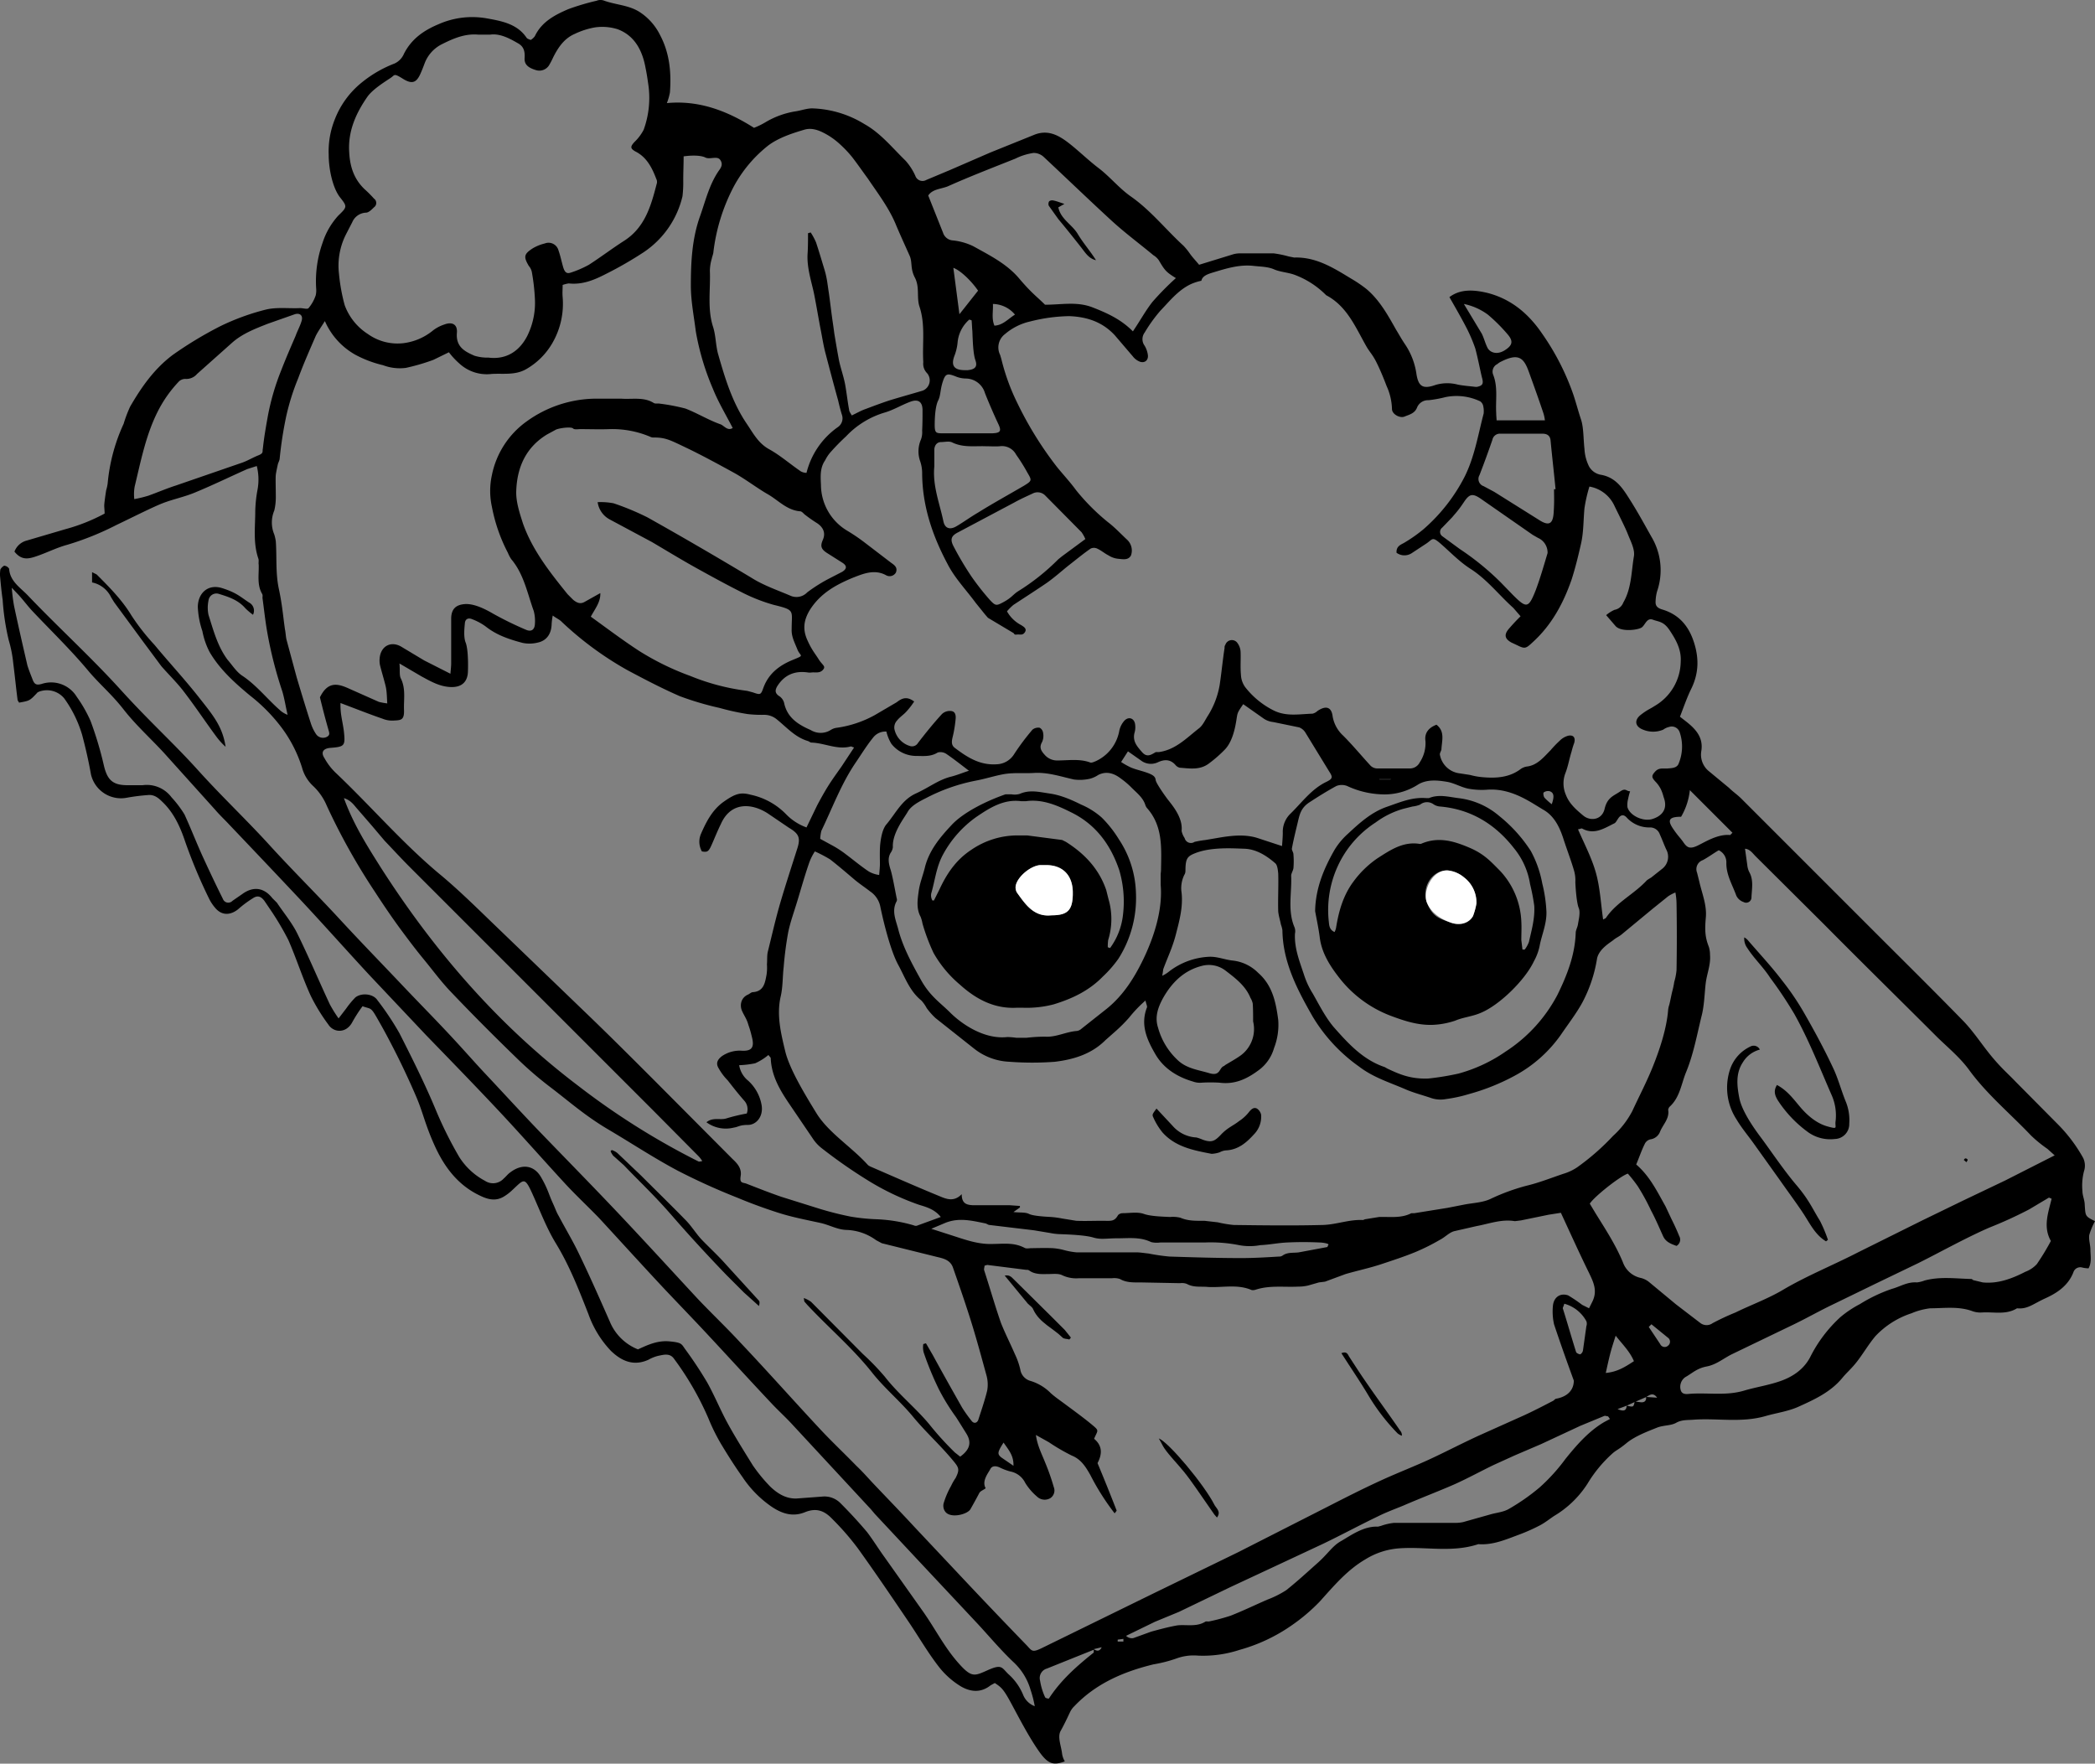 <svg id="Layer_1" data-name="Layer 1" xmlns="http://www.w3.org/2000/svg" viewBox="0 0 550.7 463.6"><rect x="0" y="0" width="550.7" height="463.6" fill="#808080" stroke="none"/><defs><style>.cls-1{fill:#fff;}</style></defs><path d="M5,184.7c-.1-.3-.4-.5-.4-.9-.4-3.1-.7-6.2-1.1-9.3a32.4,32.4,0,0,0-1.2-6.2A63.1,63.1,0,0,1,.7,157.7c-.3-2.1-.5-4.2-.7-6.4a8.6,8.6,0,0,1,.1-1.6,2.4,2.4,0,0,1,1-1,1.7,1.7,0,0,1,1.3.8c.2,3.3,3,5,4.9,7,8,8.4,16.6,16.2,24.4,24.8S45.5,195.2,52,202.4s12.7,13,18.8,19.7S83,234.8,89,241.3s10.7,11.3,16.1,17,8.7,9,13,13.6,6.5,7.2,9.8,10.7,8.8,9.5,13.3,14.2c7.7,8,15.5,15.9,23.1,24s12.7,13.7,19.1,20.6c3.7,3.9,7.6,7.6,11.2,11.5,7.2,7.6,14.1,15.4,21.2,23,3,3.2,6.2,6.2,9.3,9.4,1.5,1.4,2.9,3,4.3,4.5,3.6,3.8,7.3,7.6,10.9,11.5l11.1,11.8c6,6.4,12.1,12.8,18.2,19.1,1.7,1.7,1.5,2.4,4.5.9l29-14.2L325.5,408l23.2-11.8c4.7-2.4,9.4-4.8,14.2-7s8.8-3.7,13.1-5.7,8.7-4.3,13.1-6.3l11.6-5.2c2.6-1.2,5.1-2.5,7.6-3.8l.6-.5c3-.5,4.8-2.2,4.8-4.8-1.9-5.2-3.6-10-5.2-14.8a15.4,15.4,0,0,1-.3-4.8c.2-2.3,1.9-3.5,4-2.8a40.1,40.1,0,0,1,3.7,2.5l1.8.9.9-1.8c1.4-2.9.2-5.2-1-7.7-2.5-5.1-4.8-10.2-7.3-15.6l-3.2.5-7.3,1.5-1.6.2c-3.5-.6-6.8.7-10.1,1.3l-5.7,1.3c-1.4.3-2.5,1.6-3.9,2.3a54.6,54.6,0,0,1-6.4,3.2c-2.9,1.2-6,2.2-9,3.2s-6.3,1.7-9.4,2.6l-5.4,2-1.6.2-2.8.8a10.9,10.9,0,0,1-2.6.3c-3.7.2-7.5-.4-11.2.8a2.2,2.2,0,0,1-1.1.1c-3.7-1.6-7.6-.6-11.4-.8-1.9-.2-3.8.2-5.6-.8a3.6,3.6,0,0,0-1.8-.2l-10.3-.2c-1.9,0-3.8.1-5.5-.9a4.9,4.9,0,0,0-2.1-.2h-8.7a8.6,8.6,0,0,1-4.4-.8c-1-.5-2.4-.3-3.7-.3s-3.4.2-4.9-.9a1.1,1.1,0,0,0-.8-.2l-10.3-1.3-.7.2c0,.4-.2.8-.1,1.2,1.5,4.6,2.8,9.2,4.4,13.8,1.1,2.8,2.5,5.5,3.7,8.3a19,19,0,0,1,1.4,4,3.7,3.7,0,0,0,2.7,3,12.6,12.6,0,0,1,5.3,3.2c1.1,1,2.3,1.8,3.5,2.7s4.8,3.5,7.1,5.4,1.8,1.5.8,3.9c2.4,2,2,4.3.9,6.4,1.8,4.3,3.4,8.3,5,12.4.1.1-.2.4-.5.8a63.5,63.5,0,0,1-6.4-10.1c-1.2-2.1-2.4-4.1-4.9-5.1a52,52,0,0,1-6-3.5l-3.4-1.9c.4,2.9,1.6,5.1,2.5,7.4a58.3,58.3,0,0,1,2.2,6.3,2.4,2.4,0,0,1-.9,2.9,2.9,2.9,0,0,1-3.5-.4,15.2,15.2,0,0,1-3.1-3.6,5.5,5.5,0,0,0-3.9-3,14.8,14.8,0,0,1-2.7-1c-1-.5-2.1-.6-2.6.4s-2.3,3.1-1.2,5c-.6.5-1.4.7-1.7,1.3s-1.5,2.8-2.3,4.2-5.2,2.5-6.6.7a2.6,2.6,0,0,1-.4-2.4,21.7,21.7,0,0,1,1.9-4.4,14.3,14.3,0,0,1,1.2-2.1c1.1-2.2.9-2.7-.7-4.6-3.3-4-7.2-7.5-10.5-11.5s-7.3-7.3-10.6-11.4c-5.1-6.5-11.5-11.9-17.2-18l-.7-.8c-.1-.1-.1-.3-.2-1a8.2,8.2,0,0,1,1.9,1l13.6,13.7a65.5,65.5,0,0,1,5.8,6c3.5,4.5,8,8.1,11.6,12.4a80.7,80.7,0,0,0,6.8,7.5l1.4,1.1c2.5-1.8,3.1-3.7,1.6-6.1s-1.8-2.9-2.7-4.3a55.1,55.1,0,0,1-4.5-7.3,82.4,82.4,0,0,1-4-9.7,5.3,5.3,0,0,1-.1-2.2l.7-.2,1.8,3.1c2.5,4.6,5.1,9.2,7.7,13.8a37.9,37.9,0,0,0,2.5,3.5c.6.8,1.5.6,1.8-.4s1.7-5,2.3-7.6a9,9,0,0,0-.2-4c-1.4-5.1-2.8-10.3-4.4-15.3s-2.9-8.7-4.4-13c-.7-2-2.5-2.4-4.2-2.8l-14.5-3.6-1.5-.8a13.9,13.9,0,0,0-7.9-2.7c-2.3-.1-4.4-1.3-6.6-1.8s-6.9-1.4-10.2-2.4-7.8-2.6-11.6-4.2a172.9,172.9,0,0,1-15.9-7.2c-6.2-3.3-12.1-7.2-18.2-10.8s-10.2-7.3-15.2-11.1a94.1,94.1,0,0,1-8.3-7.1c-6.1-5.9-12.1-11.9-17.9-18-2.5-2.6-4.7-5.6-7-8.4s-4.1-5.2-6.1-7.9-4.6-6.5-6.8-9.9a168.5,168.5,0,0,1-12.7-22.7,15.2,15.2,0,0,0-3.6-5.2,10.2,10.2,0,0,1-2.9-4.8,35,35,0,0,0-5.5-10.7,44.9,44.9,0,0,0-8.1-8.2c-4.1-3.4-8-6.9-10.7-11.5a19.9,19.9,0,0,1-1.9-5.5,22.7,22.7,0,0,1-1.2-6.3c0-3.6,2.6-6.2,6.4-5s4.8,2.3,7.1,3.8a2.4,2.4,0,0,1,1,3.2,17.7,17.7,0,0,1-2-1.7c-1.9-2.2-4.4-3-7-3.8a2.1,2.1,0,0,0-2.7,1.8,9.2,9.2,0,0,0,0,3.7c1.3,4.1,2.4,8.3,5,11.8,1.3,1.5,2.4,3.3,4,4.3,3.7,2.5,6.4,6,9.7,8.9a6.2,6.2,0,0,0,2.1,1.3c-.5-2.1-.8-4.2-1.4-6.2a107.5,107.5,0,0,1-4-15.8c-.5-2.9-.8-5.8-1.2-8.7,0-.4.1-.8-.1-1.1-1.4-2.4-.8-5.1-.9-7.7-.1-.5.1-1.1-.1-1.6-1.4-4.1-.8-8.3-.8-12.5a34.3,34.3,0,0,1,.6-5.6,14.6,14.6,0,0,0-.2-6.2l-2.5.8c-4.5,2-9,4.2-13.6,6.1-2.8,1.2-5.9,1.8-8.7,2.9s-8.1,3.8-12.1,5.7a75.7,75.7,0,0,1-12.9,5.2c-2.6.7-5,1.9-7.5,2.8s-4.4,1.5-6.4-1A4.7,4.7,0,0,1,7,142.1l10.2-3A48.1,48.1,0,0,0,27.5,135c0-.8-.1-1.5-.1-2.1s.3-2.7.5-4a11.6,11.6,0,0,0,.4-1.8,47.5,47.5,0,0,1,4.2-15.7,34.7,34.7,0,0,1,1.7-4.5c3-5.2,6.4-10,11.2-13.6A100.3,100.3,0,0,1,58,85.7a61.7,61.7,0,0,1,11.8-4.3c2.8-.7,5.9-.3,8.8-.4.9-.1,2.1.4,2.5,0A10.3,10.3,0,0,0,83,77.6a6.1,6.1,0,0,0,.1-1.9,30.2,30.2,0,0,1,1.7-11.9,19.4,19.4,0,0,1,4.1-7.1c2.4-2.3,2.4-2.4.5-4.8s-3-7.3-3-11.3A22.6,22.6,0,0,1,88,31.4a23.2,23.2,0,0,1,7.2-9.8,31.4,31.4,0,0,1,8.5-4.9,4.9,4.9,0,0,0,2.5-2.6c2-3.9,5.2-6.1,9-7.7a21.9,21.9,0,0,1,12.6-1.6c3.9.7,8.1,1.4,10.6,5.1.2.3.6.4,1.1.6a3.6,3.6,0,0,0,1.1-1c1.8-3.8,5.3-5.6,8.8-7.1A62.9,62.9,0,0,1,156.8.2a2.8,2.8,0,0,1,1.8-.1c3.2,1.2,6.7,1.2,9.6,3.1a15.3,15.3,0,0,1,5.3,6c2.5,4.7,3,9.8,2.6,15.1a15.6,15.6,0,0,1-.8,2.8c8.4-.8,15.8,2,22.9,6.5a19.2,19.2,0,0,0,2.9-1.4,22.4,22.4,0,0,1,7.8-2.9c1.6-.2,3.3-.9,4.9-.8a27.7,27.7,0,0,1,13.4,4.1c4.3,2.4,7.3,6.2,10.8,9.6a15.3,15.3,0,0,1,2.6,4,2,2,0,0,0,2.9,1.1l6.2-2.6,10.6-4.6,11.4-4.6c3.3-1.4,6-.3,8.7,1.7s5.5,4.8,8.4,7,5.4,5.3,8.4,7.4c5.3,3.7,9.2,8.7,13.9,13a17.3,17.3,0,0,1,1.7,2.1c.7,1,1.6,1.9,2.4,2.9l9.1-2.8a7.5,7.5,0,0,1,2.1-.2h8.4a27,27,0,0,1,3.9.8l1.5.3c5.7-.2,10.3,2.7,14.9,5.5a35.1,35.1,0,0,1,4,2.7c3.5,2.9,5.7,6.9,7.9,10.8.8,1.3,1.5,2.6,2.4,3.9a18.6,18.6,0,0,1,2.9,7.5c.5,3.4,1.6,4.3,5,3.1a10.8,10.8,0,0,1,5.9-.1c1.5.3,3.1.4,4.7.6h.3c1.5-.3,1.8-.8,1.4-2.3s-1.1-5.2-1.8-7.8a41.6,41.6,0,0,0-2.3-5.4c-1.4-2.7-2.9-5.3-4.5-8.1,2.9-2.2,6.4-1.9,9.6-1.2,6.3,1.5,11,5.3,14.7,10.7a65.3,65.3,0,0,1,8.3,16.2c.7,2.1,1.3,4.4,2,6.5s.6,5.1.9,7.7a11.6,11.6,0,0,0,1.2,4.6,4.4,4.4,0,0,0,3.1,2.2c4.1.7,5.9,3.8,7.8,6.8s3.7,6.3,5.5,9.5a17.1,17.1,0,0,1,1.5,14.3,10.9,10.9,0,0,0-.4,2.6c-.1,1.2.4,1.8,1.7,2.2,4.4,1.3,7,4.3,8.4,8.7s1.2,8.4-.9,12.5c-1,2.1-1.8,4.4-2.8,7l1.8,1.4c2.5,2,4.4,4.2,3.8,7.7a5.6,5.6,0,0,0,2.1,5.3l5.2,4.3c1,1,2.2,1.8,3.2,2.8l35.4,35.4c7.7,7.7,15.4,15.3,23,23.1,2.8,2.9,5,6.4,7.6,9.5s4.1,4.3,6.1,6.4l11,11.1a40.2,40.2,0,0,1,6.8,9,4.7,4.7,0,0,1,.2,3.5,15.1,15.1,0,0,0-.4,5.2c0,1.2.6,2.4.6,3.6.2,3,.1,3,2.7,4.3a18.4,18.4,0,0,0-1.5,3.6c-.2,1.3.3,2.6.3,4s.4,3.2-.5,4.8a7.8,7.8,0,0,1-1.6-.2,1.9,1.9,0,0,0-2.4,1.3c-1.4,3.5-4.3,5.4-7.4,6.8s-4.6,2.9-7.4,2.6c-2.9,1.8-6.1.9-9.2,1.1a6.3,6.3,0,0,1-2.4-.3c-3.7-1.4-7.5-.8-11.2-.8a17.8,17.8,0,0,0-4.9,1.3,22.7,22.7,0,0,0-9.5,6c-1.7,2-3.1,4.4-4.7,6.5s-2.8,3-4.1,4.6c-3.1,3.7-7.3,5.6-11.5,7.5-2.7,1.2-5.7,1.6-8.5,2.4-6.5,1.9-12.9.5-19.2,1-1.5.1-3,0-4.4.8s-3.4.6-5.1,1.3-5.6,2.1-7.9,4-2.7,1.8-3.9,2.9a34.6,34.6,0,0,0-6.4,7.8,26.5,26.5,0,0,1-8.8,8.5c-1.2.8-2.3,1.7-3.6,2.4a47.5,47.5,0,0,1-5.6,2.5c-3.5,1.3-6.9,2.8-10.7,2.5-6.9,2.3-13.9.6-20.8,1.1a19.5,19.5,0,0,0-8.9,2.9c-4.8,2.8-8.3,7-12,11.1a47.9,47.9,0,0,1-7.3,6.2,44.8,44.8,0,0,1-13.8,6.5,30.6,30.6,0,0,1-10.9,1.5,13.2,13.2,0,0,0-5.8.8,36.4,36.4,0,0,1-5.9,1.5c-7.8,1.9-15.1,5-20.8,11a5.3,5.3,0,0,0-1.1,1.5c-.8,1.7-1.6,3.4-2.5,5s.2,4.1.4,6.1a5.6,5.6,0,0,0,.7,1.9c-3,1.1-4.4.8-6.9-2.8s-4.8-8-7-12.1-2.7-4.5-4.5-5.7l-1.1.6c-2.5,2-5.2,1.8-7.8.3a21.5,21.5,0,0,1-5.6-4.9c-3-3.8-5.4-8-8.1-12-4.4-6.5-8.8-13-13.4-19.4a69.7,69.7,0,0,0-6.7-7.7c-1.9-2-4-3.1-7.2-1.8s-6,.4-8.7-1.4a28.6,28.6,0,0,1-7.7-7.8c-2-2.8-3.9-5.8-5.7-8.8a52.1,52.1,0,0,1-3.3-6.7,78.1,78.1,0,0,0-9-15.6c-1.1-1.6-2.7-1.1-4.2-.8a10,10,0,0,0-2.5,1c-3.9,1.8-7.1.4-9.9-2.3a27.1,27.1,0,0,1-5.9-9.6c-2.5-6.4-5-12.8-8.6-18.7-2.5-4.1-4.2-8.7-6.2-13.1s-2.2-3.7-5.1-1a13,13,0,0,1-2.3,1.8c-2.6,1.6-5,.5-7.3-.7-5.4-2.9-8.7-7.6-11.1-13s-2.9-8.3-4.6-12.3-3.8-8.5-5.9-12.6-3-5.7-4.6-8.5-1.6-2.1-3.7-2.9a37.4,37.4,0,0,0-2.7,4.2c-1.6,3-4.9,2.8-6.3.6a48.7,48.7,0,0,1-4.6-7.5c-2.2-4.8-3.8-9.9-5.9-14.7a74.9,74.9,0,0,0-4.2-7.2l-2.1-3.1c-.9-1.2-1.8-1.5-3-.7a28.2,28.2,0,0,0-3.9,2.9c-2,1.6-4.2,1.7-5.9-.2a11.6,11.6,0,0,1-1.8-2.7,136.2,136.2,0,0,1-6.2-14.8c-1.3-3.9-3-7.7-6.1-10.6-1.1-1.1-2.2-1.9-3.8-1.7a51.7,51.7,0,0,0-5.5.7,8.1,8.1,0,0,1-9.4-6.2c-.6-3.4-1.4-6.9-2.3-10.3a31.8,31.8,0,0,0-4.7-9.6,5.9,5.9,0,0,0-6.6-1.8c-.2.1-.5.2-.6.4C7.8,184.2,7.8,184.2,5,184.7ZM427.6,369.5c1.8.4,1.8.4,2.1-1.1l1.6.2c1,.1,1.5-.4,1.4-1.4l2.9.2c-1-1.4-1.9-.8-2.8-.2l-3,1.3-2.2,1-2.4.9C426.9,371.1,427.5,370.8,427.6,369.5Zm-140.1,64c0,.1,0,.2-.1.2l-12.2,4.9a2.6,2.6,0,0,0-1.8,3.2,16.4,16.4,0,0,0,1.3,4.3c.1.3.8.4,1,.4,3.2-4.9,7.3-8.5,11.8-12.1v-.9c.8.5,1.5.7,2.1-.5ZM240.3,184.4a19.6,19.6,0,0,1-2,2.6c-.8.9-1.8,1.5-2.5,2.4a2.7,2.7,0,0,0-.7,2.2,5.9,5.9,0,0,0,4.1,4.5,1.8,1.8,0,0,0,2.1-.8c2-2.6,4.1-5.2,6.3-7.6a3,3,0,0,1,2.4-.8c1.1.1,1.3,1.1,1.2,2.1a33.5,33.5,0,0,1-.7,4.4c-.3,1.2-.6,2.4.5,3.2,3.3,2.5,6.6,4.6,11,4.3a5.6,5.6,0,0,0,4.6-2.7,62.8,62.8,0,0,1,4.8-6.4,2.4,2.4,0,0,1,1.9-.5,1.8,1.8,0,0,1,.9,1.4,3.9,3.9,0,0,1-.3,2.4c-.8,1.4-.2,2.3.7,3.3a4.3,4.3,0,0,0,3.3,1.5c2.9,0,5.8-.5,8.6.5.4.2,1-.1,1.5-.3a10.9,10.9,0,0,0,6.2-7.9,5.7,5.7,0,0,1,1.4-2.8c1.2-1.2,2.7-.5,2.8,1.2a5,5,0,0,1-.2,2.1c-.5,2.2.7,3.5,2,5s2.4.7,3.6,0h.8c4.4-.6,7.3-3.7,10.5-6.2,1.1-.8,1.7-2.3,2.5-3.5a22.3,22.3,0,0,0,3-7.9c.5-3.3.8-6.6,1.3-9.8a1.1,1.1,0,0,1,.2-.8,1.8,1.8,0,0,1,3-.7,4.3,4.3,0,0,1,1,2.4c.1,2-.1,4.1.1,6.2a5.9,5.9,0,0,0,1.1,3.2,21.9,21.9,0,0,0,7.6,6.2c3.3,1.6,6.7.9,10.1.8a2.8,2.8,0,0,0,1.3-.7c2.2-1.5,3.7-1.1,4,1.4a8.9,8.9,0,0,0,2.8,5.1c2.5,2.5,4.8,5.3,7.2,7.9a2.6,2.6,0,0,0,1.7.7h8.6a2.9,2.9,0,0,0,2.6-1.6,9.1,9.1,0,0,0,1.5-5.6c-.3-2.1.8-3.5,2.9-4.3,2.3,1.8,1.4,4.2,1.3,6.5-.1.5-.5,1-.4,1.4a6,6,0,0,0,5.3,4.9l2.6.4a18.6,18.6,0,0,0,3.4.6c3.5.3,7,.1,10-2.2a3.9,3.9,0,0,1,1.5-.6c2.8-.3,4.5-2.5,6.3-4.3a28.3,28.3,0,0,1,2.4-2.5,5,5,0,0,1,2.2-1.3c1.4-.3,2,.5,1.6,1.9a20.2,20.2,0,0,0-.7,2.3c-.6,1.9-.9,3.8-1.6,5.6a7.5,7.5,0,0,0,.1,5.7c.9,2.4,2.8,4,4.6,5.5s4.9,1.2,5.6-1.8,2.4-3.4,4-4.5,1.6-.1,2.7-.1a13.7,13.7,0,0,0-.5,1.9,6.2,6.2,0,0,0-.2,2.3c.7,2.3,4.2,3.8,6.5,3.1s4.3-2.4,3-5.8a11.8,11.8,0,0,0-.7-2,8,8,0,0,0-1.5-2.1c-1-1.1-1-1.5,0-2.6s2.2-.7,3.3-.8,2.5-.1,2.9-1.4a11.6,11.6,0,0,0,.2-8.2,2.2,2.2,0,0,0-2.8-1.3,4.1,4.1,0,0,0-1.5.7,6.9,6.9,0,0,1-5.3,0c-2.1-.8-2.4-2.5-.6-3.9s2.4-1.5,3.6-2.3a13.7,13.7,0,0,0,6.9-11.7c.2-3.2-1.3-5.8-2.9-8.2s-2.8-2.2-4.4-2.8-2,1.3-2.9,2-5.4,1.3-6.9-.3l-2.5-2.9a9,9,0,0,1,2.2-1.4,3,3,0,0,0,2.3-1.9c2.2-3.8,2.1-8.1,2.8-12.2.3-1.8-.9-4-1.6-5.8s-2.4-5.1-3.6-7.6a8.9,8.9,0,0,0-6.5-4.9,39,39,0,0,0-1.3,5.7c-.3,3.1-.2,6.2-.9,9.3s-1.5,6.4-2.5,9.5c-2.2,6.3-5.3,12-10.3,16.5-1.7,1.6-2,1.7-4,.7l-1.5-.7c-1.8-1-2-2.1-.6-3.7s1.9-2.1,3-3.2l-1.9-2.2c-3.8-3.4-6.9-7.5-11.3-10.3-2.8-1.8-5.1-4.2-7.6-6.4s-2.2-1.4-4-.2l-3.8,2.5a3.5,3.5,0,0,1-4-.1c-.1-1.5.8-2,1.8-2.5a38.7,38.7,0,0,0,5.3-3.7,46.1,46.1,0,0,0,10.7-13.6c2.7-5.3,3.6-11.1,5.1-16.8a6.1,6.1,0,0,0-.1-1.9,2,2,0,0,0-.8-1.3,14.5,14.5,0,0,0-9.2-1.1,31.1,31.1,0,0,1-4.4.8,3.1,3.1,0,0,0-3,1.9c-.6,1.6-2.1,1.9-3.3,2.4s-3.3-.6-3.3-2a15.5,15.5,0,0,0-1.4-6c-.8-2.1-1.7-4.3-2.7-6.3s-1.8-2.7-2.6-4.1c-2.9-5.1-5.1-10.6-10.6-13.5l-.2-.2a22.9,22.9,0,0,0-8.2-5.2c-1.7-.6-3.7-.7-5.3-1.4s-3.5-.7-5.3-.9c-3.5-.4-6.7.5-10,1.5-1.6.5-3.5.9-3.8,2.4a13.1,13.1,0,0,0-3,1c-3.2,1.6-5.4,4.4-7.8,6.9a39.3,39.3,0,0,0-4.1,5.7,2.9,2.9,0,0,0,0,3.5,6.5,6.5,0,0,1,.8,2.2c.3,1.5-.7,2.4-2,2a4.3,4.3,0,0,1-1.9-1.4l-4.7-5.5c-3.2-3.5-7.2-4.9-12-5.1a44.1,44.1,0,0,0-10.3,1.4,15.3,15.3,0,0,0-6.6,3.3,4.4,4.4,0,0,0-1.3,5.5l.3,1a55.7,55.7,0,0,0,4.2,11.6,94,94,0,0,0,10.4,16.8c1.7,2.1,3.5,4,5.1,6.2a55.6,55.6,0,0,0,8.4,8.4c1.7,1.3,3.3,3,4.9,4.5a3.9,3.9,0,0,1,1.1,4.2c-.7,1.3-2.1,1-3.2.9a5.8,5.8,0,0,1-2.7-.9c-1-.5-1.9-1.3-3-1.8a2,2,0,0,0-1.7,0c-1.9,1.3-3.7,2.8-5.5,4.2s-4.1,3.5-6.3,5-5.6,3.7-8.5,5.6a13.6,13.6,0,0,0-1.7,1.7,9.1,9.1,0,0,0,3.7,3.6c.8.5,1.6,1,1,1.9s-1.3.5-2.1.6-.6-.2-.9-.4l-6.7-4-.7-.8-2.5-3.1c-2.5-3.4-5.5-6.5-7.4-10.2-4-7.5-6.7-15.4-6.7-24.1a9.8,9.8,0,0,0-.5-2.9,7.8,7.8,0,0,1,.2-5.8,5.6,5.6,0,0,0,.3-2.3c.1-1.8.1-3.6.1-5.4s-.8-3.1-3.2-2.2-4.3,2.1-6.6,2.8a22.9,22.9,0,0,0-10.3,6.3,56.6,56.6,0,0,0-4.2,4.3,9.9,9.9,0,0,0-1.3,2c-1.4,2-1.2,4.3-1.1,6.5a14.1,14.1,0,0,0,6.9,12,48.7,48.7,0,0,1,4.7,3.2l6.8,5.2c1,.7,1.8,1.3,1.3,2.6a1.9,1.9,0,0,1-2.6.7c-3.1-1.7-6.2-.3-8.8.7-4.3,1.8-8.4,4-11.2,8.4-1.7,2.8-1.9,5.2-.7,7.9s2,3.5,3,5.1,2,1.8,1.1,2.8-2.1.5-3.2.7h-.5c-3.7-.6-6.4.6-8.3,3.6-.5.9-.7,1.7.4,2.5a3.1,3.1,0,0,1,1.4,1.8c.8,4,3.8,5.8,7,7.2a5,5,0,0,0,5.4-.1,3.8,3.8,0,0,1,1.5-.5,28.9,28.9,0,0,0,9.9-3.3l5.8-3.4C237,183.6,238.3,182.9,240.3,184.4Zm200.1,50.2a10.9,10.9,0,0,0-1.9,1l-4.1,3.3-8.1,6.7c-.7.6-1.5.9-2.2,1.5s-3.8,2.3-4.3,4.9a37,37,0,0,1-3.9,11.6c-1.6,2.9-3.7,5.6-5.6,8.4a35.2,35.2,0,0,1-12.2,10.8,56.8,56.8,0,0,1-12,4.8,37.5,37.5,0,0,1-6,1.3,7.7,7.7,0,0,1-3.7-.2c-2.3-.8-4.7-1.4-6.8-2.3-4.1-1.8-8.5-3.1-12.3-6a43.5,43.5,0,0,1-12.2-13.1c-4-7-7.9-14.3-8-22.8a8.3,8.3,0,0,0-.4-1.5c-.2-1.1-.6-2.3-.7-3.4-.1-3.3.1-6.6,0-10-.1-.9-.2-2.2-.8-2.7-2.3-2-5-3.7-8.1-3.8s-8.8-.5-13,1.2c-1.5.6-2.2,1.1-2.4,2.8s.1,2.1-.4,2.9a7.9,7.9,0,0,0-.7,4.7c.4,3.8-.6,7.4-1.5,10.9s-2.2,6.1-3.3,9.1c-.1.4-.1.9-.3,1.8a9,9,0,0,0,1.9-1.2,18.6,18.6,0,0,1,10.4-3.8c2.2-.1,4.2.8,6.3,1a11.1,11.1,0,0,1,6.6,3.2c3.8,3.3,4.7,7.8,5.3,12.4a16.9,16.9,0,0,1-1.1,7.4,10.9,10.9,0,0,1-4.3,6c-3,2.2-6.1,3.6-10,3.1a38.4,38.4,0,0,0-4.8,0,5.3,5.3,0,0,1-2.2-.3c-4.1-1.2-7.7-3.4-9.9-7.2s-4-7.7-2.2-12.3c.1-.3-.2-.9-.4-1.8a35.4,35.4,0,0,0-4.3,4.5,40.8,40.8,0,0,1-3.6,3.6l-2.6,2.3c-3.7,3.7-8.4,5.1-13.3,5.7a78.8,78.8,0,0,1-11.9,0,16,16,0,0,1-9.4-3.5l-10.1-8a18.6,18.6,0,0,1-2.3-2.6,10.1,10.1,0,0,0-1.4-2c-3.1-2.5-4.3-6.1-6.1-9.4s-3.6-10-4.7-15.3a6.3,6.3,0,0,0-2.7-4c-1.4-1.1-2.8-2-4.1-3.1s-4.2-3.6-6.4-5.3a36.5,36.5,0,0,0-4-2.1,14.2,14.2,0,0,0-1.6,3.3c-1.1,3.2-2,6.4-3,9.7s-1.8,5.4-2.4,8.2a92.5,92.5,0,0,0-1.2,9.2c-.3,2.6-.2,5.3-.8,7.8-1.1,4.9.1,9.7,1.2,14.3s5,11.1,8.2,16.3,9.3,8.9,13.6,13.7l.5.3c6,2.6,12.1,5.3,18.2,7.8,1.7.7,3.8,1.7,5.9-.5,0,2.4,1.2,2.8,2.8,2.9h9.7l2.8.2v.4l-1.7,1.2c1.7.2,3.1,0,4.1.5s3.8.7,5.8.8a25.4,25.4,0,0,1,2.9.4l3.7.6c2.3.1,4.5,0,6.8,0s3.2.3,4.2-1.5a1.7,1.7,0,0,1,1.2-.5c1.9,0,3.9-.4,5.6.2s4.6.7,6.9.8a8,8,0,0,1,2.7.2c2.1.9,4.2.8,6.3.8l3.5.4a30.7,30.7,0,0,0,4.2.7c7.8.1,15.6.2,23.4,0,3.6-.1,7-1.5,10.6-1.3l.5-.2,3.7-.6c2.9-.1,5.8.4,8.5-1h.8l8.7-1.4,4.6-.9c2.2-.4,4.6-.5,6.6-1.4a54.2,54.2,0,0,1,9.5-3.5c3.4-.8,6.6-2.1,9.9-3.2a13.3,13.3,0,0,0,3.4-1.6,62.1,62.1,0,0,0,9.5-8.3,23.4,23.4,0,0,0,5.1-6.6c1.8-3.9,3.8-7.7,5.4-11.7s3.6-9.7,4-14.9a6.1,6.1,0,0,1,.3-1.3c.3-1.2.5-2.4.8-3.6a20.5,20.5,0,0,0,.5-2.4,15.5,15.5,0,0,0,.6-3.1c.1-5.8.1-11.7,0-17.5A16.8,16.8,0,0,0,440.4,234.6ZM89.5,184.8a19.3,19.3,0,0,0,.1,2.5c.2,1.7.6,3.3.8,5,.4,3.8.2,4-3.7,4.3-1.8.2-2.4,1.2-1.4,2.7a15.9,15.9,0,0,0,2.9,3.8c9.5,9,17.9,18.9,28,27.2,5.1,4.3,9.8,9,14.6,13.6l24.4,23.5c5.7,5.5,11.3,11.1,16.9,16.7l20.5,20.6c1.3,1.2,2.4,2.5,2.1,4.4s.4,1.7,1.4,2c3.1,1.2,6.1,2.4,9.3,3.5l9.9,3.1a84.1,84.1,0,0,0,8.3,2.1,52,52,0,0,0,6.9.7,40.1,40.1,0,0,1,9.7,1.6,1.2,1.2,0,0,0,.8.1l6.3-2.3c-1.6-2-3.7-2.6-5.7-3.2a68,68,0,0,1-13.6-6.5,133.9,133.9,0,0,1-11.9-8.3,10.7,10.7,0,0,1-2.5-2.7l-5.9-8.7c-2.6-3.8-4.9-7.6-5.1-12.3,0-.3-.4-.5-.6-.9a14.6,14.6,0,0,1-3.5,2.2,25.5,25.5,0,0,1-4.2.5,6.6,6.6,0,0,0,2.4,4.1,11.3,11.3,0,0,1,3.5,6.4c.5,3-1.4,5.2-3.6,5.2s-2.4.5-3.7.7a8.6,8.6,0,0,1-7.2-1.4c1.7-1.4,3.6-.5,5.2-1a47.2,47.2,0,0,1,5.4-1.3,3.3,3.3,0,0,0-.6-3.3c-1.5-1.7-3-3.6-4.4-5.4a14.9,14.9,0,0,1-2.4-3.2c-.8-1.3-.3-2.3.9-3.2a8.3,8.3,0,0,1,5.3-1.4c2.5.1,3.2-.9,2.6-3.4s-.7-2.5-1.1-3.8-1.1-2.2-1.6-3.4-.4-3.3,1.7-4.2c.4-.2.8-.6,1.2-.6,2.9-.2,3.2-2.5,3.6-4.6a12.2,12.2,0,0,0,.1-2.7c.1-1.1,0-2.2.2-3.2,1-4,1.9-8,3-11.9s3.1-10.1,4.7-15.1c1-3,.6-4.1-2.1-5.7l-5.6-3.8c-4.2-2.7-9.7-3.1-12.3,2.8-.9,1.8-1.6,3.6-2.4,5.4s-1.1,2.1-2.6,1.8a5.2,5.2,0,0,1-.2-4.7c1.4-3.2,3-6.3,6-8.4s4.4-2.5,7-1.8a18.3,18.3,0,0,1,9.3,5.1,14.1,14.1,0,0,0,5.4,3.5l2.8-5.8c.9-1.7,1.9-3.5,2.9-5.1s2.3-3.4,3.5-5.1l3.3-5-.8-.3c-3.6,1-6.9-.9-10.4-1-.3,0-.6-.3-.9-.4-3.4-1-5.6-3.6-8.2-5.7a5.2,5.2,0,0,0-3.4-1.2,31,31,0,0,1-4.3-.2,63.6,63.6,0,0,1-7.3-1.6,78.8,78.8,0,0,1-10.5-3.1c-4.6-2-9.2-4.4-13.7-6.8a86.7,86.7,0,0,1-17.4-12.8c-.6-.6-1.4-.9-2.3-1.6a15.2,15.2,0,0,0-.3,2.4c-.1,2.4-1.3,4.2-3.6,4.7a9,9,0,0,1-4,.1c-3.4-.9-6.8-2-9.7-4.3a14.8,14.8,0,0,0-3.5-1.9c-1.1-.5-1.9-.1-2,1s-.4,3.6.2,5.1.7,5.1.6,7.7-1.6,4.1-4.5,4-5.3-1.5-7.7-2.8l-5.8-3.4c.2,1.8-.1,3.1.4,4,1.3,2.7.7,5.5.8,8.2s-.8,2.7-2.6,2.8a6.7,6.7,0,0,1-3.1-.5C97,187.7,93.5,186.3,89.5,184.8ZM430.1,306.1c3.6,3.1,5.5,7.1,7.7,11l1.6,3.4c.7,1.4,1.4,2.9,2,4.4a1.9,1.9,0,0,1-.7,2.6c-1.4-.5-2.8-1-3.5-2.5s-2-4.6-3.2-6.8a57.1,57.1,0,0,0-3.5-6.4,37.5,37.5,0,0,0-2.6-3.3c-2.1.7-8.9,6.1-10,7.9l1.5,2.5c2.6,4.2,5.3,8.3,7.2,12.9a6.4,6.4,0,0,0,4.6,4.1,5.5,5.5,0,0,1,2.4,1.2l7,5.8,6.4,4.9a2.7,2.7,0,0,0,3.2,0,65.4,65.4,0,0,1,6-2.8c4.3-2.1,8.8-3.7,12.9-6.2,6.2-3.6,12.9-6.3,19.3-9.6l16.9-8.4,10.7-5.2,11.1-5.3,13-6.6-1.9-1.7a34.7,34.7,0,0,1-4.3-3.5c-5.5-5.8-11.7-10.9-16.4-17.4-2.3-3.1-5.3-5.6-8.1-8.3-9.9-9.9-20-19.8-29.9-29.8l-18-17.9c-.8-.8-1.5-1.9-2.8-2l.6,4.3a5.3,5.3,0,0,0,.5,1.8c1.2,2.1.7,4.4.6,6.6a1.4,1.4,0,0,1-2.1,1.3,3.2,3.2,0,0,1-1.9-1.7c-1-2.8-2.7-5.5-2.6-8.7a3.5,3.5,0,0,0-2-3.2c-1.4.8-2.7,1.8-4.2,2.6a2.5,2.5,0,0,0-1.5,3.3l.6,2.4c.7,3.1,2,6.1,1.7,9.4s-.2,5.2.8,7.7a7.1,7.1,0,0,1,.3,2.1c.2,2.3-.6,4.4-1,6.6s-.4,6-1.1,9c-1.3,5.2-2.2,10.5-4.3,15.5-1.2,3.1-1.6,6.5-4.3,8.9a2.1,2.1,0,0,0-.3.7c.4,2.3-1.3,3.8-2.1,5.7a3.2,3.2,0,0,1-2.6,2.1,2.2,2.2,0,0,0-1.5,1.3C431.5,302.4,430.9,304.2,430.1,306.1ZM85.4,84.4c-1,1.6-1.8,2.7-2.4,3.9-1.6,3.7-3.2,7.3-4.6,11.1a60.4,60.4,0,0,0-3.2,10.2,102.5,102.5,0,0,0-1.7,11.1c-.1.5-.4,1-.5,1.5s-.4,1.8-.5,2.6,0,3.8,0,5.7a15,15,0,0,1-.4,3.7,8.1,8.1,0,0,0,0,6.3,11.6,11.6,0,0,1,.4,1.8c.3,4.2-.1,8.3.8,12.5s1.1,7.1,1.6,10.6c.2.9.2,1.8.4,2.7l2.7,10c1.2,4,2.4,8,3.7,12a11.1,11.1,0,0,0,1.4,2.9,2.2,2.2,0,0,0,2.8.7c1-.5.6-1.2.4-2-.8-2.8-1.5-5.5-2.2-8.4,2-4.1,4.5-3.7,7.4-2.4l8.1,3.6a18.1,18.1,0,0,0,2.2.4c-.1-1.4-.1-2.7-.3-3.9s-1.1-4.1-1.6-6.1a6.1,6.1,0,0,1-.1-1.9c.3-3.2,3-4.6,5.7-3l6,3.6,6.9,3.5c.1-1.2.2-2,.2-2.8V162.4c.1-2.3,1.2-3.4,3.5-3.6s5.1,1.1,7.5,2.5a89.5,89.5,0,0,0,8.8,4.3c1.3.5,2.1-.1,2.2-1.5a10.2,10.2,0,0,0-.3-3.5c-1.7-4.7-2.6-9.7-5.9-13.6a9.1,9.1,0,0,1-.9-1.7,43.5,43.5,0,0,1-4.2-12.1,19.4,19.4,0,0,1,0-8.3,22.9,22.9,0,0,1,9.1-14.1,31.4,31.4,0,0,1,17.7-6h7.3c2.8.2,5.8-.5,8.4,1.1.4.3,1.1.1,1.6.2a51,51,0,0,1,6.8,1.3c3.1,1.2,6,3,9.1,4.1,1,.3,1.9,1.9,3.3,1-1.8-3.5-3.8-6.8-5.2-10.3a67.2,67.2,0,0,1-4.5-15.1c-.5-4-1.3-8-1.3-12,0-6.2.3-12.5,2.5-18.5,1.4-4,2.4-8.2,4.9-11.8.6-.8,1.1-1.7.3-2.8s-2.7,0-3.9-.6-3.6-.6-5.7-.3c0,2.1-.1,4.1-.1,6.2a31,31,0,0,1-.2,4.3,24.4,24.4,0,0,1-10.2,14.7,97.5,97.5,0,0,1-9.9,5.7c-3.1,1.6-6.2,2.9-9.8,2.5a9,9,0,0,0-1.6.4c0,1.1-.1,2.1,0,3.2A20.6,20.6,0,0,1,145.3,90a18.6,18.6,0,0,1-7.1,7.1c-2.9,1.6-6,1-9,1.2a10.6,10.6,0,0,1-8.4-2.7,20.2,20.2,0,0,1-2.8-3l-4.1,2a54.6,54.6,0,0,1-7.2,2.1,12.4,12.4,0,0,1-6-.7,29.7,29.7,0,0,1-7.2-2.7A18.7,18.7,0,0,1,85.4,84.4Zm43,9.6c4.8.6,8.2-1.8,10.2-5.7a19.6,19.6,0,0,0,2-9.9,54,54,0,0,0-.8-6.9,3.5,3.5,0,0,0-.8-1.6c-1.4-2.4-1.3-3.1,1-4.6a11.3,11.3,0,0,1,3.2-1.3,2.7,2.7,0,0,1,3.6,1.8c.5,1.4.8,2.9,1.2,4.3s.9,1.9,1.9,1.6a26.8,26.8,0,0,0,4.9-2.1c3.1-2,6-4.2,9.1-6.2,5.6-3.5,7.2-9.2,8.7-15a1.7,1.7,0,0,0-.1-1.4c-1.1-2.9-2.5-5.7-5.5-7.2-1.4-.8-1.3-1.3-.2-2.5a12.2,12.2,0,0,0,2.4-3.2,24.5,24.5,0,0,0,1.2-12c-.2-1.4-.4-2.8-.7-4.2-.8-4.5-2.8-8.5-7.3-10.2a13.4,13.4,0,0,0-6-.5,20.5,20.5,0,0,0-5.3,1.7c-2.8,1.2-4.4,3.6-5.7,6.2a21.2,21.2,0,0,1-1.1,2.1,3,3,0,0,1-3.5,1.2c-2-.6-3-1.5-2.9-3.1s-.1-3-1.7-3.9-4.5-2.7-7.3-2.3h-3.2c-3.5-.3-6.5,1-9.5,2.5a9.3,9.3,0,0,0-4.6,5.1c-.3.8-.6,1.6-1,2.5-1.1,2.6-2.3,3-4.7,1.5s-2.1-1-3.1-.3-4.7,2.9-6.2,5c-3,4.3-5.2,9.1-4.8,14.7.2,3.8,1.3,7,4,9.6a29.5,29.5,0,0,1,2.5,2.5,1.4,1.4,0,0,1,0,2.3c-.6.6-1.4,1.4-2.1,1.4a4.1,4.1,0,0,0-3.6,2.5l-1.7,3.3a18.2,18.2,0,0,0-1.8,10.2,48.3,48.3,0,0,0,1.5,8.3,15.2,15.2,0,0,0,6.1,7.6,13.4,13.4,0,0,0,9.4,2.4,15.2,15.2,0,0,0,7.8-3.4,10,10,0,0,1,2.9-1.5c2.1-.8,3.5,0,3.3,2.2-.3,3.7,2.1,4.9,4.6,6A11.4,11.4,0,0,0,128.4,94ZM3.1,154.5a44.6,44.6,0,0,0,.6,4.8c1.1,5.2,2.3,10.4,3.5,15.6.4,1.3.9,2.5,1.4,3.8s1.1,1.4,2.3,1.1a7.9,7.9,0,0,1,9.3,3.4,35.5,35.5,0,0,1,3.6,6.3,92.8,92.8,0,0,1,3.5,11.7c.9,3.8,2.3,5.2,6.2,5.2h4a8.1,8.1,0,0,1,7.6,3.2,28,28,0,0,1,3.4,4.5c1.7,3.7,3.2,7.6,4.9,11.3s3.4,7.3,5.2,10.9a1.5,1.5,0,0,0,2.5.5l2.6-1.8c2.9-2.1,5.7-1.7,7.9,1.1l1.2,1.2c1.8,2.7,4,5.3,5.4,8.2,3,6.1,5.6,12.3,8.5,18.5a34.7,34.7,0,0,0,2.3,3.7l2-2.6a23.1,23.1,0,0,1,2.4-2.9c1.6-1.3,4.7-1,5.8.7a73.1,73.1,0,0,1,5.8,8.7c3.4,6.7,6.8,13.5,9.7,20.5a103.3,103.3,0,0,0,6,12,17.9,17.9,0,0,0,6.8,6.3,3.8,3.8,0,0,0,4.9-.6c.6-.5,1.1-1.2,1.7-1.6,3.1-2.4,6.3-1.9,8.1,1.2s2,4.4,3,6.6,1,2.5,1.7,3.7c1.8,3.4,3.8,6.7,5.4,10.1,2.8,5.8,5.4,11.7,8,17.6a13.3,13.3,0,0,0,7.4,7.3c2.6-1.2,5.2-2.4,8.3-2.1s3.1.6,4,1.9a105.5,105.5,0,0,1,5.9,8.9c1.9,3.4,3.4,7.1,5.3,10.6s4.4,7.5,6.7,11.2a41.5,41.5,0,0,0,4.6,5.6c1.9,1.8,4.1,3.2,6.9,3.1l6.7-.5a5.9,5.9,0,0,1,4.9,1.8q3.6,3.6,6.9,7.5c1.6,2.1,3,4.4,4.6,6.6l10.2,14.4c3.1,4.4,5.5,9.2,9.1,13.3s4.3,3.6,7.9,2,3.6-.7,5.3,1a15,15,0,0,1,3.9,5.4,5.3,5.3,0,0,0,3.1,3.1,30.1,30.1,0,0,0-1.1-4.3,16,16,0,0,0-4.5-7.3c-3.6-3.4-6.7-7.2-10.1-10.8l-14.9-15.9L230,398l-1.1-1.3-20.3-21.9c-1.8-2-3.8-3.8-5.6-5.7-6.7-7.1-13.2-14.3-19.8-21.3l-8-8.4c-6-6.4-11.8-12.8-17.7-19.2-2.9-3-5.9-5.8-8.7-8.8-5.9-6.4-11.7-13-17.6-19.3s-12.8-13.4-19.2-20L97,256.2c-6.3-6.8-12.4-13.7-18.7-20.4s-12-12.7-18-19c-1.2-1.3-2.5-2.5-3.7-3.9l-13.5-15c-3.5-3.8-7.4-7.3-10.6-11.4s-6.4-6.7-9.4-10.3c-4.6-5.5-9.8-10.5-14.7-15.7-1.2-1.3-2.3-2.8-3.5-4.1Zm152.2,7.6c4.3,3.1,8.4,6.2,12.7,9a70.4,70.4,0,0,0,13.5,6.6,58.4,58.4,0,0,0,14.9,3.9l1.5.4c2,.7,2.1.7,2.8-1.3,1.4-3.7,4.2-5.8,7.6-7.2s2.1-.8,1.3-2.8-1.6-3.4-1.5-5.4c0-4.9,1-4.9-4.7-6.3a45.3,45.3,0,0,1-8.6-3.4c-4-2-7.8-4.1-11.6-6.2s-7.9-4.6-11.8-6.9l-11.2-6a6.1,6.1,0,0,1-3.1-4.5,18,18,0,0,1,4.2.3,69.5,69.5,0,0,1,8.9,3.7c9.1,5.1,18.2,10.4,27.2,15.8,3.3,2.1,6.9,3.3,10.4,4.8a3.9,3.9,0,0,0,4.4-.9,41.7,41.7,0,0,1,6.1-3.8l3.1-1.6q1.9-1.2,0-2.4l-4.1-2.6c-1.5-1-1.7-1.8-1-3.4s.3-3.1-1.4-4.3a38.8,38.8,0,0,1-3.3-2.3c-.4-.3-.8-.9-1.3-.9-3.5-.3-5.7-2.9-8.5-4.5s-5.9-4-9-5.7-8.2-4.5-12.4-6.5-5.4-2.7-8.5-2.7a1.8,1.8,0,0,1-1-.2,25.6,25.6,0,0,0-10.6-2c-2.6.1-5.2,0-7.8,0-.6,0-1.5.2-1.9-.2s-3-.2-4.4.3l-2.4,1.3c-5.6,3.4-7.9,8.7-8.1,14.9-.1,2.8.9,5.8,1.8,8.6,2.5,7,7.1,12.8,11.7,18.5l1.5,1.5c.9.7,1.8,1.2,3,.5l4.1-2.3C157.9,158.2,156.5,159.9,155.3,162.1Zm68.6-52.9c1.3-.6,2.3-1.2,3.4-1.6s4.7-1.8,7-2.5,5.5-1.6,8.2-2.4a2.9,2.9,0,0,0,1.2-4.6,3.5,3.5,0,0,1-1-2.9c-.3-4.9.6-9.8-1-14.6-.8-2.4.1-5.1-1.2-7.6s-.6-4-1.4-5.8-2.4-5.3-3.5-7.9c-1.8-4.5-4.8-8.4-7.5-12.4-1.4-1.9-2.7-3.8-4.1-5.6a28.7,28.7,0,0,0-2.9-3.1,19.6,19.6,0,0,0-3.2-2.5c-2-1.2-4.2-2.3-6.5-1.6s-6.9,2-9.9,4.5A34.7,34.7,0,0,0,192.9,49a49.5,49.5,0,0,0-5.4,17.5c-.1.5-.3,1-.4,1.5a11.9,11.9,0,0,0-.5,3.2c.2,4.9-.7,9.8.8,14.6.8,2.4.7,5,1.4,7.4,1.8,6.3,3.7,12.6,7.5,18.2,1.7,2.5,3,5.1,5.9,6.7s5.5,3.9,8.3,5.8a3.3,3.3,0,0,0,1.5.4,20.8,20.8,0,0,1,8.2-12,2.8,2.8,0,0,0,1.1-3.3c-.4-1.3-.7-2.5-1-3.8-1.2-4.3-2.3-8.5-3.4-12.7-.5-2-.8-4-1.2-6s-1.1-6.2-1.7-9.2-2-7-1.7-10.8c.1-1.7.1-3.5.1-5.2l.7-.2a16.5,16.5,0,0,1,1.4,2.6c.8,2.4,1.5,4.8,2.2,7.1s.8,3.8,1.1,5.7.7,5.5,1.1,8.2.3,2.3.5,3.5.7,4.2,1.1,6.3,1.3,4.5,1.7,6.8.6,4.3,1,6.4C223.2,108.1,223.5,108.5,223.9,109.2ZM375.5,283.5a70.6,70.6,0,0,0,7.9-1.3,40.2,40.2,0,0,0,12.4-5.8,39.8,39.8,0,0,0,13.6-14.9c2.5-5.1,4.6-10.4,4.8-16.3,0-.7.5-1.5.6-2.3s.7-3,.2-4.2-.8-4.5-.9-6.8a9.2,9.2,0,0,0-.3-2.9c-.8-2.8-1.9-5.6-2.8-8.4s-2.3-6.1-5.4-7.8l-2.3-1.4c-3.9-2.4-7.9-4.2-12.6-3.8a19.4,19.4,0,0,1-4.8-.3c-1.9-.4-3.7-1.5-5.6-1.8s-5-.8-7.5.7a16.3,16.3,0,0,1-9.7,2.6,23.4,23.4,0,0,1-9-2.2,3.9,3.9,0,0,0-2.8,0c-2.4,1.3-4.8,2.8-7.1,4.3s-2.6,3.3-3.1,5.4-1.1,4.5-1.5,6.7c-.1.5.4,1,.4,1.6a21.6,21.6,0,0,1,0,3.6c-.1.7-.6,1.4-.6,2,.2,4.6-1,9.2.9,13.6a2.9,2.9,0,0,1,.1,1.6c-.2,4,1.3,7.5,2.5,11.2a21.5,21.5,0,0,0,2.2,4.6c1.7,3,3.3,6.2,5.5,8.8,3.8,4.3,7.7,8.6,13.4,10.5l.7.4C367.7,282.3,370.7,283.7,375.5,283.5Zm-70.4-53.8a10.6,10.6,0,0,0,.1-1.5c.1-5.6.4-11.2-3.7-15.8a2.5,2.5,0,0,1-.4-.7c-.6-2-2.2-3.2-3.6-4.6a20.9,20.9,0,0,0-2.8-2.4c-1.8-1.4-3.8-2.1-6-1a7.2,7.2,0,0,1-2.2,1,12,12,0,0,1-4.2.2c-3.6-.8-7-2-10.8-1.7-2.3.1-4.7-.1-7,.2s-5.3,1.3-8,1.8a47.5,47.5,0,0,0-13.1,4.6c-1.8.9-3.9,2-4.8,3.6s-4.1,5.6-3.9,9.3a3.2,3.2,0,0,1-.6,1.5c-.8,1.4-.5,2.8,0,4.4s1.1,5,1.6,7.5a1.1,1.1,0,0,1,0,.8c-1.4,2.5-.2,5,.4,7.3,1.2,4.7,3.6,9.1,6,13.4s5,5.9,7.7,8.6,8.7,7.1,15,6.4a19.4,19.4,0,0,1,2.4.2h2.6a41.5,41.5,0,0,1,4.9-.3c2.9.2,5.5-1.3,8.4-1.5a2.3,2.3,0,0,0,1.2-.6l6.7-5.3c4.3-3.5,7.2-8.1,9.6-13.1s5.1-12.4,4.5-19.4Zm4-156.6c-2.6-1.6-2.9-2-4.5-4.7a4.4,4.4,0,0,0-1.4-1.3c-3.6-3-7.4-5.8-10.9-9-6.1-5.6-12-11.3-18-16.9a3.9,3.9,0,0,0-2.6-1,15.8,15.8,0,0,0-4.8,1.5c-6,2.4-12,4.7-17.8,7.3-1.8.7-4,.7-5.1,2.4l3.9,9.8a2.9,2.9,0,0,0,2.6,2,16.1,16.1,0,0,1,5.3,1.5c4.3,2.4,8.8,4.6,12.1,8.5s4.7,4.8,6.8,6.9c4.4,0,8.4-.9,12.5.7s7.5,3.2,10.6,6.3c1.9-2.8,3.3-5.4,5.1-7.7A73.6,73.6,0,0,1,309.1,73.1ZM35.3,131.2a33.7,33.7,0,0,0,3.7-.9c2.5-.9,4.8-1.9,7.3-2.7l17.4-6c1.4-.5,2.7-1.3,4.2-1.9s1-1,1.2-1.8c.3-2.9.8-5.7,1.3-8.5a63.4,63.4,0,0,1,3.5-12c1.2-3.1,2.5-6.1,3.8-9.1.5-1.4,1.2-2.6,1.6-4s-.5-2.1-1.8-1.7l-7.1,2.5c-3.3,1.3-6.7,2.6-9.4,5l-9.2,8.2a3.7,3.7,0,0,1-3.1,1.3,2.5,2.5,0,0,0-1.6.6,32.9,32.9,0,0,0-5.7,8.1c-3.1,6.2-4.4,13-6,19.6A11.5,11.5,0,0,0,35.3,131.2Zm149.3,174a7.3,7.3,0,0,0-1-1.3l-12-12.1L152.8,273l-18.1-18.1L107.8,228c-2.3-2.3-4.5-4.7-6.7-7l-3.3-3.9-3.9-4.5c-.9-1-1.6-2.2-3.5-2.8,2.5,6.9,6.2,12.7,9.8,18.4,14.1,22,31,41.5,51.9,57.3a193.9,193.9,0,0,0,31.5,19.8C183.8,305.4,184.1,305.3,184.6,305.2ZM337,222.4c.1-1.4.2-2.5.2-3.5a6.6,6.6,0,0,1,1.9-4.9c3.1-3,5.6-6.6,9.6-8.5,1.6-.8,1.7-1.2.7-2.7l-6.3-10.3a3.3,3.3,0,0,0-1.6-1.3l-6.8-1.4a5.4,5.4,0,0,1-2.5-.9l-5.4-3.8c-1.6,2.3-1.5,2.3-1.8,4.2s-1,5.7-3.1,7.8a33.4,33.4,0,0,1-4,3.5c-2.4,1.9-5.1,1.4-7.8,1.2a2.1,2.1,0,0,1-1.1-.7c-1.4-1.6-3-1.5-4.7-.7a4.3,4.3,0,0,1-4.1-.3l-3.7-2.6-1.8,2.8a19.2,19.2,0,0,0,2.7,1.5c1.5.6,3.1.9,4.6,1.5s1.7,1.1,1.8,1.8,1.8,3.2,2.9,4.7,4.3,4.9,3.9,8.6a5.2,5.2,0,0,0,.8,1.9,1.7,1.7,0,0,0,2.6,1,25,25,0,0,1,2.9-.5l4.1-.7c3.2-.5,6.5-.8,9.6.2Zm202.3,92.7-.7-.3-5.2,3.1a109.7,109.7,0,0,1-10.5,4.8c-6.4,2.8-12.4,6.2-18.6,9.3l-11,5.3-11.1,5.4c-3.6,1.7-7.1,3.7-10.6,5.4L455.2,356c-2.2,1.1-4,2.7-6.6,3.2s-3.8,1.8-5.6,2.8a3.1,3.1,0,0,0-1.2,3.4c.3,1.1,1.3,1.1,2.2,1,4.9-.4,9.7.6,14.6-.9,3.1-.9,6.4-1.4,9.5-2.5s6-3,7.7-6.2a36.2,36.2,0,0,1,8-10.6,28.3,28.3,0,0,1,5.1-3.4,40.6,40.6,0,0,1,8.4-4c2.2-.6,4.1-1.9,6.6-1.7a8.4,8.4,0,0,0,2-.5c4.1-1.1,8.2-.5,12.3-.4.2,0,.3.2.5.3l2.5.6c4,.4,7.7-1,11.2-2.8a7.9,7.9,0,0,0,3-2,61.8,61.8,0,0,0,3.7-6.1C537,322.5,538.4,318.8,539.3,315.1ZM423.2,373l-.5-.7c-.3,0-.7-.2-1-.1l-6.3,2.6-10.3,4.8-7,3-5.5,2.5c-3.3,1.6-6.6,3.4-9.9,4.9s-9.3,3.8-13.9,5.8c-2.2.9-4.4,1.7-6.6,2.8-4.8,2.3-9.6,4.9-14.4,7.2l-13.9,6.5-10.5,4.9-13.5,6.5-6.3,2.6L296,430a2.2,2.2,0,0,0,1.9.6l4.7-1.7c2.2-.6,4.4-1.2,6.6-1.6s5.2.5,7.6-1c.3-.2.7,0,1.1-.1a51.2,51.2,0,0,0,5.6-1.5c3.3-1.3,6.4-2.8,9.6-4.2a25.9,25.9,0,0,0,5-2.5c2.9-2.3,5.6-4.8,8.3-7.2s3.8-4.4,6.1-5.7,5.9-4,9.7-3.8l.8-.2a14.7,14.7,0,0,1,3.5-.8h15.7a9.7,9.7,0,0,0,2.4-.2l7.1-2c1.7-.5,3.5-.6,5-1.5a54.8,54.8,0,0,0,8-5.6,48.5,48.5,0,0,0,6.8-7.5c2.9-3.6,6.1-7.3,10.2-9.7ZM215.6,220.5l3.3,1.8a26.4,26.4,0,0,1,3.5,2.3c2,1.5,3.9,3.1,6,4.5a7.7,7.7,0,0,0,2.7.9c.1-1.2.2-2.1.2-3s-.1-3.6.1-5.3.6-3.8,1.6-5c2.4-2.8,4-6.4,7.7-8.1s5.8-3.5,9.1-4.4c1.7-.4,3.3-1.1,4.9-1.6-2.1-1.6-4-3.1-5.9-4.4a2.8,2.8,0,0,0-2.3-.4c-1.9,1.2-3.9.9-6,.9a8.3,8.3,0,0,1-6.2-3.2,11.3,11.3,0,0,1-1.3-3.2,4.1,4.1,0,0,0-3.5,1.6c-1.7,2.1-3.1,4.4-4.6,6.6-3.8,5.6-6.1,11.9-9,17.9A11.8,11.8,0,0,0,215.6,220.5Zm69.7-78.8a9.6,9.6,0,0,0-1-1.8l-9.6-9.7a2.8,2.8,0,0,0-3.2-.5c-1.7.8-3.3,1.5-4.9,2.4l-14.7,7.8c-1.8.9-2.2,1.8-1.3,3.6a82.1,82.1,0,0,0,4.8,8.1,67.5,67.5,0,0,0,4.8,6.1c1.5,1.6,1.7,1.6,3.7.5s2.4-1.9,3.6-2.7a57.9,57.9,0,0,0,10.7-8.5l1-.8Zm44.1,126.8c0-1.7,0-3.2-.1-4.7a4.7,4.7,0,0,0-.6-1.5c-1.3-3.2-4-5.2-6.6-7.2a7.2,7.2,0,0,0-6.2-1.2c-4.7,1.2-7.9,4.4-10.2,8.5-1.3,2.4-2.2,4.9-1.3,7.7a18.2,18.2,0,0,0,5,8.4c2.4,2.4,5.5,2.7,8.5,3.6s2.5-1.5,3.9-1.9l.2-.2c1.3-.8,2.6-1.5,3.9-2.4A8.6,8.6,0,0,0,329.4,268.5Zm77.4-123.1a4.2,4.2,0,0,0-2.5-4l-1.4-.8L389.1,131c-2.1-1.4-2.9-1.1-4.3,1s-2,2.7-3.1,4l-2.6,2.7a1.4,1.4,0,0,0,.1,2.3l4.5,3.3a70.4,70.4,0,0,1,10.8,8.8l3.2,3.3c3.6,3.6,4.1,3.5,6-1.3C404.9,151.9,405.8,148.7,406.8,145.4ZM244.8,323l5.9,1.9c3.1,1,6.2,2.1,9.6,2.1s6.1-.5,9,1c.5.3,1.2.1,1.8.1s3.8-.1,5.7,0a16,16,0,0,1,2.9.5,19.1,19.1,0,0,0,3.3.6h15.7c1.1,0,2.1.2,3.2.3a52.1,52.1,0,0,0,5.5.8c6.3.2,12.6.4,18.9.4,3.3,0,6.6-.2,9.9-.4a1.5,1.5,0,0,0,1-.3c1.3-.9,2.8-.6,4.2-.8l7.5-1.4c.1-.1.1-.3.3-.6s-1.5-.6-2.4-.6q-4.2-.2-8.4,0c-2.4.1-4.7.6-7.1.7a15.1,15.1,0,0,1-5.6,0,38.2,38.2,0,0,0-8.9-.7H305a6.4,6.4,0,0,1-2.4-.1c-2.9-1.4-5.8-1-8.8-1s-4.4.4-6.4-.2-6-.8-9.1-.9a16,16,0,0,1-2.3-.3l-4.2-.7L260.1,322c-.3,0-.7-.3-1-.4-3.5-.7-6.9-1.6-10.5-.2Zm.8-200.4c-.5,5.1,1.4,9.7,2.4,14.5.4,1.8,1.7,2.2,3.3,1.3s3.8-2.5,5.7-3.6c4-2.5,8.2-4.8,12.3-7.2,1.9-1.2,2-1.3.8-3.3a48,48,0,0,0-3-4.8,4.2,4.2,0,0,0-4.3-2.2c-1.2.1-2.5,0-3.7,0-3-.1-5.9.4-8.8-1-.8-.4-1.9-.1-2.9-.1s-1.7.7-1.8,1.9ZM421.4,241.7c.4-.2.7-.3.8-.5,2.8-4.1,7.4-6.2,10.7-9.8a10.5,10.5,0,0,1,1.1-.7l2.9-2.3a4,4,0,0,0,1.1-5.1c-.6-1.3-1.1-2.7-1.7-4a2.7,2.7,0,0,0-2.5-1.8,8,8,0,0,1-6.2-2.6c-.8-.9-1.6-.7-2.2.2s-.7,1.2-1.2,1.4c-2.6,1.3-5.2,3-8.3,1.3-.2-.1-.5.1-1.1.2,1.7,3.9,3.6,7.5,4.7,11.4S420.8,237.5,421.4,241.7ZM408.5,128.6h.4c-.4-4.2-.9-8.5-1.3-12.7-.1-1.4-.9-1.9-2.2-1.9h-11a2,2,0,0,0-2.1,1.6c-1.1,3.2-2.2,6.2-3.4,9.3a2,2,0,0,0,1.1,2.9l2.8,1.5,11.8,7.4c2.5,1.6,3.6,1.1,3.8-1.9S408.5,130.6,408.5,128.6Zm-154-14.7h6.4c2.1-.1,2.4-.6,1.5-2.5s-2.4-5.3-3.5-8.1a5.3,5.3,0,0,0-4.9-3.8,7.2,7.2,0,0,1-2.9-.6c-2.1-.8-2.6-.7-3.3,1.5s-.5,3.5-1.2,4.9-.9,4.2-.9,6.4.4,2.2,2.3,2.2Zm151.6-3.4a9.7,9.7,0,0,0-.4-1.9c-1.2-3.6-2.5-7.2-3.8-10.8s-2.6-5.1-7.2-2.8a4.1,4.1,0,0,0-1.1.7,2.2,2.2,0,0,0-1.1,2.8c1.3,3.3.6,6.7.8,10.1,0,.7.1,1.5.1,1.9Zm38.1,97.2a17.5,17.5,0,0,1-2.3,7h-.5c-2.6.1-3.1.9-1.7,3s1.9,2.4,2.8,3.7,1.6,1.9,3.7.9,5.3-3.1,8.6-2.8l.6-.6ZM384.8,79.9l4.7,7.8c.6,1.2.9,2.5,1.5,3.7s2.4,2,4.5.7,2.3-2.4.9-4.1a44.2,44.2,0,0,0-5.3-5.3A16,16,0,0,0,384.8,79.9ZM255.4,84.2l-.6-.2a9.1,9.1,0,0,0-3.1,6.2,13.2,13.2,0,0,1-.8,3.3c-1,2.6-.1,3.8,2.7,3.8h.8c1.9-.2,2.6-.9,2-2.6s-.7-5.1-.8-7.7C255.5,86.1,255.5,85.1,255.4,84.2ZM411.2,342.7c-.2.7-.4,1-.4,1.2,1.2,3.8,2.3,7.7,3.5,11.5.1.3.8.6,1.1.6a1.5,1.5,0,0,0,.7-1l.9-6.4a1.9,1.9,0,0,0,0-1.3A9.4,9.4,0,0,0,411.2,342.7ZM252.2,82.6l4.9-6.2c-1.8-2.6-4.6-5.3-6.5-6ZM422.1,360.9c3.1-.3,5.1-1.6,7.4-3.1-1.1-2.6-3-4.4-4.8-6.7-.6,1.9-1.1,3.4-1.5,5S422.5,359.1,422.1,360.9ZM266.8,82.7a7.7,7.7,0,0,0-5.8-2.8c.1,2-.4,3.8.4,5.7C263.6,85.5,264.9,83.9,266.8,82.7ZM434.1,348.1l-.7.7,3,4.5a1.3,1.3,0,0,0,2.1.4,1.3,1.3,0,0,0-.1-2.1ZM266.4,385.3c.1-2.7-1.3-4.2-2.6-6.1-1.6,2.5-1.7,3-.6,3.9ZM407.9,211.4c.7-2,.6-3-.5-3.4a1.9,1.9,0,0,0-1.6.3c-.2.1-.1,1,.2,1.4A16.2,16.2,0,0,0,407.9,211.4Zm-42.4-6.5v-.2h-2.9v.2ZM295.3,431.5v-.7l-1.5.2v.5Z"/><path d="M59.3,196.3a17.9,17.9,0,0,1-2.3-2.5c-2.9-3.9-5.6-8-8.6-11.9-1.8-2.4-4-4.5-6-6.8l-4.9-6.6L30,158.3l-.8-1.3a7.1,7.1,0,0,0-5-3.9v-2.7l1.2.6c3.3,3.3,6.6,6.6,9.1,10.7a56.6,56.6,0,0,0,6.1,7.8c3.8,4.6,7.9,9,11.6,13.7S58.5,190.9,59.3,196.3Z"/><path d="M160.8,302.3a4.4,4.4,0,0,1,1.5.8l6.2,5.9c4,4,8.1,8,12,12,1.4,1.5,2.5,3.3,3.9,4.8s4,3.9,5.9,6,6.1,6.7,9.2,10.1c.2.2.2.7,0,1.4l-4-3.6-4.6-4.6c-4.9-5.1-9.7-10.3-14.3-15.6s-8.4-8.8-12.6-13.2l-2.8-2.5a4.7,4.7,0,0,1-.7-1.2Z"/><path d="M281.1,352.1c-.6-.2-1.4-.1-1.8-.5-2.5-2.5-6.1-3.9-7.7-7.4-.2-.6-.9-1-1.4-1.5l-6.1-7.4c1.5-.3,2,.7,2.7,1.3l9.7,9.6,3.4,3.4,1.6,2Z"/><path d="M319.9,398.9l-.7-.8c-2.2-3.1-4.3-6.3-6.5-9.3s-3.7-4.4-5.5-6.6-1.6-2.5-2.6-4.1c2.6,1,11.9,12.1,14.6,17.4C319.6,396.4,321.1,397.3,319.9,398.9Z"/><path d="M352.6,355.7c1.5-.6,1.7.4,2.1,1s2.7,4.2,4.1,6.2c3,4.4,6.2,8.7,9.2,13.1a1.8,1.8,0,0,1,.5,1.4,3.9,3.9,0,0,1-1.1-.6,53.3,53.3,0,0,1-7.7-10c-1.9-3.2-4-6.3-6-9.4Z"/><path d="M365.5,204.9h-2.9v-.2h2.9Z"/><path d="M304,291.4l4.2,4.5a8.9,8.9,0,0,0,6.3,3.1,11.5,11.5,0,0,1,1.7.6c2.3.8,3.1.4,4.8-1.4s3.2-2.3,4.7-3.5a10.7,10.7,0,0,0,2.7-2.5c.6-.7,1.2-1.2,2-.8a2.6,2.6,0,0,1,1.1,1.6,6.6,6.6,0,0,1-1.9,5.2c-2,2.2-4.2,4.1-7.5,4.2a4.4,4.4,0,0,0-1.5.5,7.8,7.8,0,0,1-2.1.4c-4.7-.9-9.5-1.8-12.9-5.6a17,17,0,0,1-2.4-3.9C302.8,293,302.9,292.9,304,291.4Z"/><path d="M467.1,285.2c2.8,1.5,4.4,3.8,6.2,5.9s4.2,4.2,7.1,5,1.9.3,2.1-1.3a13.2,13.2,0,0,0-1.1-7.1c-3.1-7.1-5.9-14.3-9.7-21.1a106.7,106.7,0,0,0-6.4-9.6c-1.8-2.8-4.2-5-6-7.8a4.2,4.2,0,0,1-.8-2.8,3.5,3.5,0,0,1,1,.8c3,3.5,6.2,6.9,9,10.6a68.9,68.9,0,0,1,5.7,8.4c2.7,4.7,5.3,9.5,7.6,14.4,1.4,2.9,2.2,6.1,3.4,9a12.9,12.9,0,0,1,.9,5.8,3.9,3.9,0,0,1-3.8,4,10,10,0,0,1-7.3-2,31.6,31.6,0,0,1-7.7-8.2C466.6,288,466.1,286.8,467.1,285.2Z"/><path d="M480,326.3c-2.7-1.6-4.1-4.4-5.7-6.9s-4.2-6-6.3-9l-7-9.8c-1.5-2.1-3.2-4.1-4.5-6.3a15.3,15.3,0,0,1-1.7-13.3,10.2,10.2,0,0,1,5.3-5.9,1.8,1.8,0,0,1,2.5.8,7.4,7.4,0,0,0-4.5,3.4c-1.9,2.9-1.5,6.2-.9,9.3s3.2,7.1,5.6,10.3,6,8.6,9.4,12.6,4.2,6.2,6.2,9.4a37.5,37.5,0,0,1,2.1,5Z"/><path d="M516.9,305.5l-.7-.6c.1-.1.3-.4.4-.4a.7.7,0,0,1,.6.3C517.3,304.9,517.1,305.2,516.9,305.5Z"/><path d="M345.7,239.5c.1-6,2.3-11.2,5.1-16.1a18.7,18.7,0,0,1,3.6-4.3c3-2.8,6.1-5.6,10.1-7s6.8-2.6,10.5-2.3h.6c2.6-1.1,5.3-.3,7.8,0a20,20,0,0,1,10.7,4.7,38.5,38.5,0,0,1,8.3,9.2,28.7,28.7,0,0,1,3,8.5,37.8,37.8,0,0,1,1.1,7.4c.1,3.1-1.1,5.8-1.7,8.6a14.2,14.2,0,0,1-1.6,4.5c-2.3,4.9-9.1,11.6-14.1,13.6-2.1.9-4.5,1.1-6.6,2a21.1,21.1,0,0,1-6,1.1c-3.8.1-7.2-1-10.7-2.3a31.1,31.1,0,0,1-13.7-10c-2.5-3.2-4.7-6.6-5.2-10.8C346.6,244,346.1,241.7,345.7,239.5Zm54.5,10.1h.6a7.8,7.8,0,0,0,1.1-2c.7-3.1,1.6-6.2,1.4-9.5a52.2,52.2,0,0,0-1.1-5.7A19.6,19.6,0,0,0,398,223c-4.9-6.3-11.3-10.3-19.5-11a3.5,3.5,0,0,1-1.7-.6,2.9,2.9,0,0,0-3.5.1,7.3,7.3,0,0,1-2,.5l-2.4.6a22.6,22.6,0,0,0-7.3,3.6,27.2,27.2,0,0,0-7.5,7.2,27.6,27.6,0,0,0-4.8,18.9c.1,1.1.2,2.1,1.5,2.7a3.7,3.7,0,0,0,.4-1.1c.7-4.4,1.9-8.6,4.6-12.2a26,26,0,0,1,6.3-6.1c3.3-2.1,6.6-4.4,10.9-3.8a1.1,1.1,0,0,0,.8-.1c4.4-1.8,8.4-.6,12.4,1.1s5.7,3.7,8.1,6.1a20.7,20.7,0,0,1,5.6,13.3c.1,1.6,0,3.3,0,4.9Zm-12.1-12.1a8.3,8.3,0,0,0-3.3-6.9,7.8,7.8,0,0,0-4.3-1.8c-4.2-.1-6.9,4.6-5.4,8.5s3.5,4.2,6.2,5.2,4.9.1,5.9-1.7A17.8,17.8,0,0,0,388.1,237.5Z"/><path d="M269,264.9h-1.8c-5.9.3-10.7-2.3-14.9-6.1a30.6,30.6,0,0,1-6.9-8.3,50.8,50.8,0,0,1-2.9-7.7,9.5,9.5,0,0,0-.5-1.8c-1.2-2.2-.8-4.6-.5-6.8s1.2-4.3,1.7-6.5c1.2-4.4,4-7.7,7-10.9s8.9-6.2,14.1-8h1.6a4.9,4.9,0,0,0,2.1-.1c2.7-1.2,5.2-.5,8-.1s5.6,1.6,8.2,2.9a19.8,19.8,0,0,1,5.4,3.4,30.5,30.5,0,0,1,4.5,5.7,26.8,26.8,0,0,1,4.5,14.1,29.8,29.8,0,0,1-4.6,17.3,30.7,30.7,0,0,1-4.1,4.7c-3.6,3.7-8,5.8-12.9,7.3A27.9,27.9,0,0,1,269,264.9Zm-23.9-28.2h.4l1.4-2.8c1.9-4.1,4.3-7.8,8.4-10.5a21.5,21.5,0,0,1,12.3-3.8H270l9.2,1.2,1,.5c4.9,3.1,8.7,7.1,10.6,12.7l.6,2.4a18.6,18.6,0,0,1-.1,10.7,12.1,12.1,0,0,0-.1,1.9l.6.2a18,18,0,0,0,3.4-8.8,29.1,29.1,0,0,0-1-11.7c-2.3-6.8-6.3-12.1-12.7-15.2-3.6-1.8-7.5-3.5-11.8-2.9h-1.3c-4.6-.6-8.3,1.8-11.7,4.1a29,29,0,0,0-8.8,9.9c-1.8,3.3-2.1,6.8-3.1,10.2A2.6,2.6,0,0,0,245.1,236.7Zm31.3,3.9c4.2,0,5.5-1.3,5.6-5.4v-.8c-.1-4.4-2.7-7-7-7h-1.6c-2.5.2-5.9,3-6.4,5.4a2.7,2.7,0,0,0,.3,1.8C269.6,237.8,271.8,241.1,276.4,240.6Z"/><path d="M279.8,53.6l-1.6.9c.6,3.1,3.6,4.5,5.1,7s3.3,4.5,4.8,6.9c-1.8-.4-2.7-1.8-3.7-3.1s-4.1-5.2-6.2-7.7l-2.5-3.5a1.3,1.3,0,0,1,.1-1.2,1.4,1.4,0,0,1,1.1-.2C277.9,52.9,278.8,53.3,279.8,53.6Z"/><path class="cls-1" d="M388.1,237.5a17.8,17.8,0,0,1-.9,3.3c-1,1.8-3.4,2.6-5.9,1.7s-5-2.4-6.2-5.2,1.2-8.6,5.4-8.5a7.8,7.8,0,0,1,4.3,1.8A8.3,8.3,0,0,1,388.1,237.5Z"/><path class="cls-1" d="M276.4,240.6c-4.6.5-6.8-2.8-9.1-6a2.7,2.7,0,0,1-.3-1.8c.5-2.4,3.9-5.2,6.4-5.4H275c4.3,0,6.9,2.6,7,7v.8C281.9,239.3,280.6,240.6,276.4,240.6Z"/></svg>
